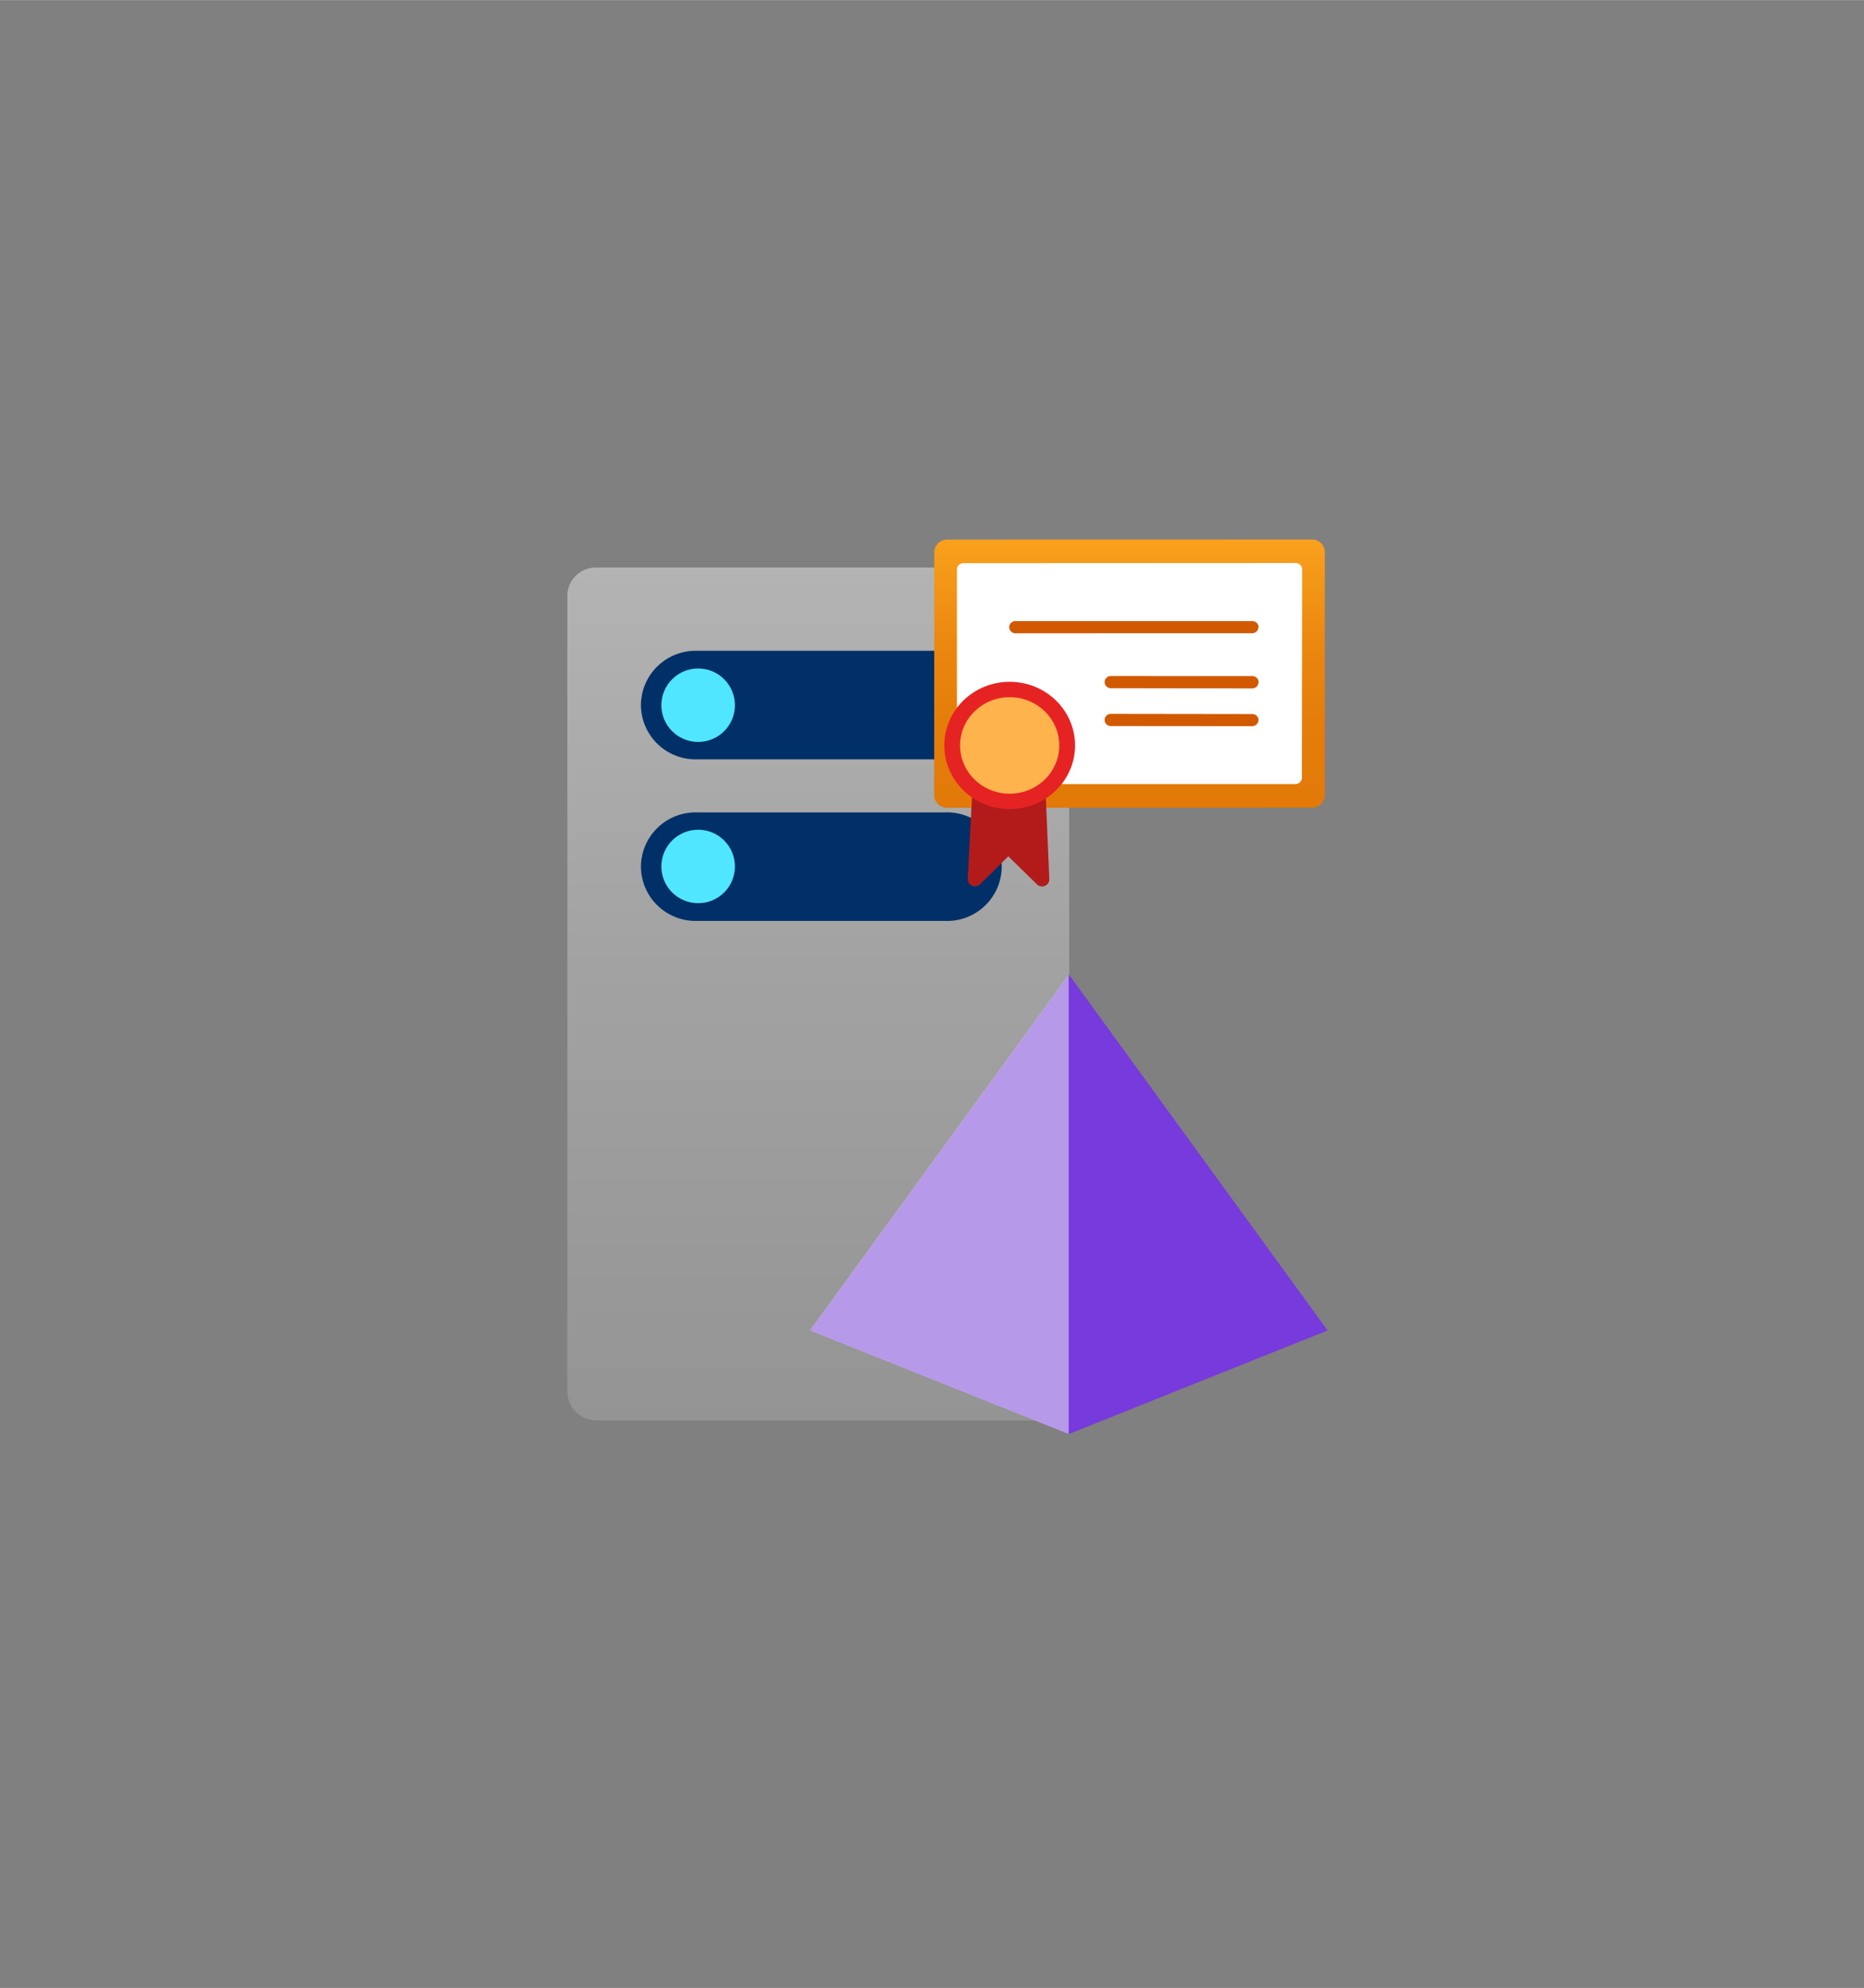 <?xml version="1.0" encoding="UTF-8" standalone="no"?>
<!DOCTYPE svg PUBLIC "-//W3C//DTD SVG 1.1//EN" "http://www.w3.org/Graphics/SVG/1.1/DTD/svg11.dtd">
<!-- Generated by Microsoft Visio, SVG Export Enterprise Certification Authority Root.svg Page-1 -->
<svg xmlns="http://www.w3.org/2000/svg" xmlns:xlink="http://www.w3.org/1999/xlink" xmlns:ev="http://www.w3.org/2001/xml-events"
		width="1.641in" height="1.75in" viewBox="0 0 118.149 125.984" xml:space="preserve" color-interpolation-filters="sRGB"
		class="st12">
	<rect x="0" y="0" width="118.149" height="125.984" fill="#808080" stroke="none"/>
	<style type="text/css">
	<![CDATA[
		.st1 {fill:url(#grad0-11);stroke:none;stroke-linecap:butt;stroke-width:35.96}
		.st2 {fill:#003067;stroke:none;stroke-linecap:butt;stroke-width:35.96}
		.st3 {fill:#50e6ff;stroke:none;stroke-linecap:butt;stroke-width:35.96}
		.st4 {fill:#773adc;stroke:none;stroke-linecap:butt;stroke-width:34}
		.st5 {fill:#f9f9f9;fill-opacity:0.5;stroke:none;stroke-linecap:butt;stroke-width:34}
		.st6 {fill:url(#grad0-38);stroke:none;stroke-linecap:butt;stroke-width:34}
		.st7 {fill:#ffffff;stroke:none;stroke-linecap:butt;stroke-width:34}
		.st8 {fill:#d15900;stroke:none;stroke-linecap:butt;stroke-width:34}
		.st9 {fill:#b31b1b;stroke:none;stroke-linecap:butt;stroke-width:34}
		.st10 {fill:#e62323;stroke:none;stroke-linecap:butt;stroke-width:34}
		.st11 {fill:#ffb34d;stroke:none;stroke-linecap:butt;stroke-width:34}
		.st12 {fill:none;fill-rule:evenodd;font-size:12px;overflow:visible;stroke-linecap:square;stroke-miterlimit:3}
	]]>
	</style>

	<defs id="Patterns_And_Gradients">
		<linearGradient id="grad0-11" x1="0" y1="0" x2="1" y2="0" gradientTransform="rotate(-90 0.5 0.5)">
			<stop offset="0" stop-color="#949494" stop-opacity="1"/>
			<stop offset="0.53" stop-color="#a2a2a2" stop-opacity="1"/>
			<stop offset="1" stop-color="#b3b3b3" stop-opacity="1"/>
		</linearGradient>
		<linearGradient id="grad0-38" x1="0" y1="0" x2="1" y2="0" gradientTransform="rotate(-90 0.5 0.5)">
			<stop offset="0" stop-color="#e27908" stop-opacity="1"/>
			<stop offset="0.325" stop-color="#e47d0a" stop-opacity="1"/>
			<stop offset="0.62" stop-color="#eb8810" stop-opacity="1"/>
			<stop offset="0.91" stop-color="#f69a19" stop-opacity="1"/>
			<stop offset="1" stop-color="#faa21d" stop-opacity="1"/>
		</linearGradient>
	</defs>
	<g>
		<title>Page-1</title>
		<g id="group5213-1" transform="translate(35.96,-35.106)">
			<title>Enterprise Certification Authority Root</title>
			<g id="group5214-2">
				<title>Page-1</title>
				<g id="group5215-3">
					<title>Sheet.5215</title>
					<g id="group5216-4" transform="translate(0,-0.854)">
						<title>Sheet.5216</title>
						<g id="group5217-5">
							<title>Icon-databases-136.149</title>
							<g id="group5218-6">
								<title>path4-5</title>
								<g id="group5219-7">
									<title>Sheet.5219</title>
									<g id="shape5220-8">
										<title>Sheet.5220</title>
										<path d="M31.81 124.14 A1.879 1.876 180 0 1 29.97 125.98 L1.84 125.98 A1.846 1.843
													 180 0 1 -0 124.14 L0 73.76 A1.814 1.811 180 0 1 1.84 71.92 L29.97 71.92
													 A1.846 1.843 180 0 1 31.81 73.76 L31.81 124.14 Z" class="st1"/>
									</g>
								</g>
							</g>
							<g id="group5221-12" transform="translate(4.665,-31.66)">
								<title>path6-7</title>
								<g id="group5222-13">
									<title>Sheet.5222</title>
									<g id="shape5223-14">
										<title>Sheet.5223</title>
										<path d="M0 122.53 A3.466 3.46 180 0 1 3.44 119.1 L19.3 119.1 A3.466 3.46 180 0
													 1 22.87 122.53 A3.466 3.46 180 0 1 19.3 125.98 L3.44 125.98 A3.466 3.46
													 180 0 1 0 122.53 ZM0 112.31 A3.466 3.46 180 0 1 3.44 108.86 L19.3 108.86
													 A3.466 3.46 180 0 1 22.87 112.31 A3.466 3.46 180 0 1 19.3 115.74 L3.44
													 115.74 A3.466 3.46 180 0 1 0 112.31 Z" class="st2"/>
									</g>
								</g>
							</g>
							<g id="group5224-16" transform="translate(5.96,-43.007)">
								<title>circle8-5</title>
								<g id="group5225-17">
									<title>Sheet.5225</title>
									<g id="shape5226-18">
										<title>Sheet.5226</title>
										<ellipse cx="2.332" cy="123.655" rx="2.332" ry="2.328" class="st3"/>
									</g>
								</g>
							</g>
							<g id="group5227-20" transform="translate(5.96,-32.787)">
								<title>circle10-2</title>
								<g id="group5228-21">
									<title>Sheet.5228</title>
									<g id="shape5229-22">
										<title>Sheet.5229</title>
										<ellipse cx="2.332" cy="123.655" rx="2.332" ry="2.328" class="st3"/>
									</g>
								</g>
							</g>
						</g>
					</g>
					<g id="group5230-24" transform="translate(15.379,1.42109E-14)">
						<title>Sheet.5230</title>
						<g id="group5231-25" transform="translate(0.019,1.42109E-14)">
							<title>Sheet.5231</title>
							<g id="shape5232-26">
								<title>Sheet.5232</title>
								<path d="M16.4 96.87 L0 119.42 L16.4 125.98 L32.79 119.42 L16.4 96.87 Z" class="st4"/>
							</g>
						</g>
						<g id="group5233-28">
							<title>Sheet.5233</title>
							<g id="shape5234-29">
								<title>Sheet.5234</title>
								<path d="M16.4 96.87 L0 119.42 L16.4 125.98 L16.4 96.87 Z" class="st5"/>
							</g>
						</g>
					</g>
					<g id="group5235-31" transform="translate(23.253,-34.738)">
						<title>Management Certificate.741</title>
						<g id="group5236-32">
							<title>g14</title>
							<g id="group5237-33" transform="translate(0,-4.953)">
								<title>rect2</title>
								<g id="group5238-34">
									<title>Sheet.5238</title>
									<g id="shape5239-35">
										<title>Sheet.5239</title>
										<path d="M0 125.19 a0.825 0.8 -0 0 0 0.822 0.795 L23.93 125.98 a0.825 0.8
													 -0 0 0 0.829 -0.795 L24.76 109.78 a0.825 0.8 -0 0 0 -0.829
													 -0.795 L0.83 108.99 a0.825 0.8 -0 0 0 -0.822 0.795 L0 125.19
													 Z" class="st6"/>
									</g>
								</g>
							</g>
							<g id="group5240-39" transform="translate(1.444,-6.451)">
								<title>rect4</title>
								<g id="group5241-40">
									<title>Sheet.5241</title>
									<g id="shape5242-41">
										<title>Sheet.5242</title>
										<path d="M-0 125.58 a0.413 0.4 -0 0 0 0.413 0.4 L21.45 125.98 a0.413 0.4
													 -0 0 0 0.413 -0.4 L21.88 112.37 a0.413 0.4 -0 0 0 -0.413
													 -0.4 L0.41 111.98 a0.413 0.4 -0 0 0 -0.413 0.4 L0 125.58
													 Z" class="st7"/>
									</g>
								</g>
							</g>
							<g id="group5243-43" transform="translate(4.762,-10.127)">
								<title>path6</title>
								<g id="group5244-44">
									<title>Sheet.5244</title>
									<g id="shape5245-45">
										<title>Sheet.5245</title>
										<path d="M15.79 125.6 a0.399 0.387 0 0 1 -0.399 0.387 L6.47 125.98 a0.399
													 0.387 0 1 1 -1.06581E-14 -0.772 L15.4 125.22 a0.397 0.385 0 0 1
													 0.399 0.385 L15.79 125.6 ZM15.79 123.21 a0.397 0.385 0 0 1 -0.399
													 0.385 L6.47 123.58 a0.399 0.387 0 1 1 -1.06581E-14 -0.772 L15.4
													 122.81 a0.399 0.387 0 0 1 0.399 0.387 L15.79 123.21 ZM15.79 119.71
													 a0.399 0.387 0 0 1 -0.399 0.387 L0.42 120.1 a0.399 0.387 0
													 1 1 -1.07137E-14 -0.772 L15.4 119.33 a0.397 0.385 0 0 1 0.399 0.385
													 L15.79 119.71 Z" class="st8"/>
									</g>
								</g>
							</g>
							<g id="group5246-47" transform="translate(2.128,1.42109E-14)">
								<title>path8</title>
								<g id="group5247-48">
									<title>Sheet.5247</title>
									<g id="shape5248-49">
										<title>Sheet.5248</title>
										<path d="M4.93 119.94 A3.473 3.368 0 0 1 0.29 119.94 L0 125.54 a0.458 0.444 -0
													 0 0 0.784 0.333 L2.57 124.11 L4.38 125.88 a0.458 0.444 -0 0 0 0.789
													 -0.324 L4.93 119.94 Z" class="st9"/>
									</g>
								</g>
							</g>
							<g id="group5249-51" transform="translate(0.641,-4.871)">
								<title>ellipse10</title>
								<g id="group5250-52">
									<title>Sheet.5250</title>
									<g id="shape5251-53">
										<title>Sheet.5251</title>
										<ellipse cx="4.144" cy="121.952" rx="4.144" ry="4.032" class="st10"/>
									</g>
								</g>
							</g>
							<g id="group5252-55" transform="translate(1.641,-5.844)">
								<title>ellipse12</title>
								<g id="group5253-56">
									<title>Sheet.5253</title>
									<g id="shape5254-57">
										<title>Sheet.5254</title>
										<ellipse cx="3.144" cy="122.926" rx="3.144" ry="3.058" class="st11"/>
									</g>
								</g>
							</g>
						</g>
					</g>
				</g>
			</g>
		</g>
	</g>
</svg>
